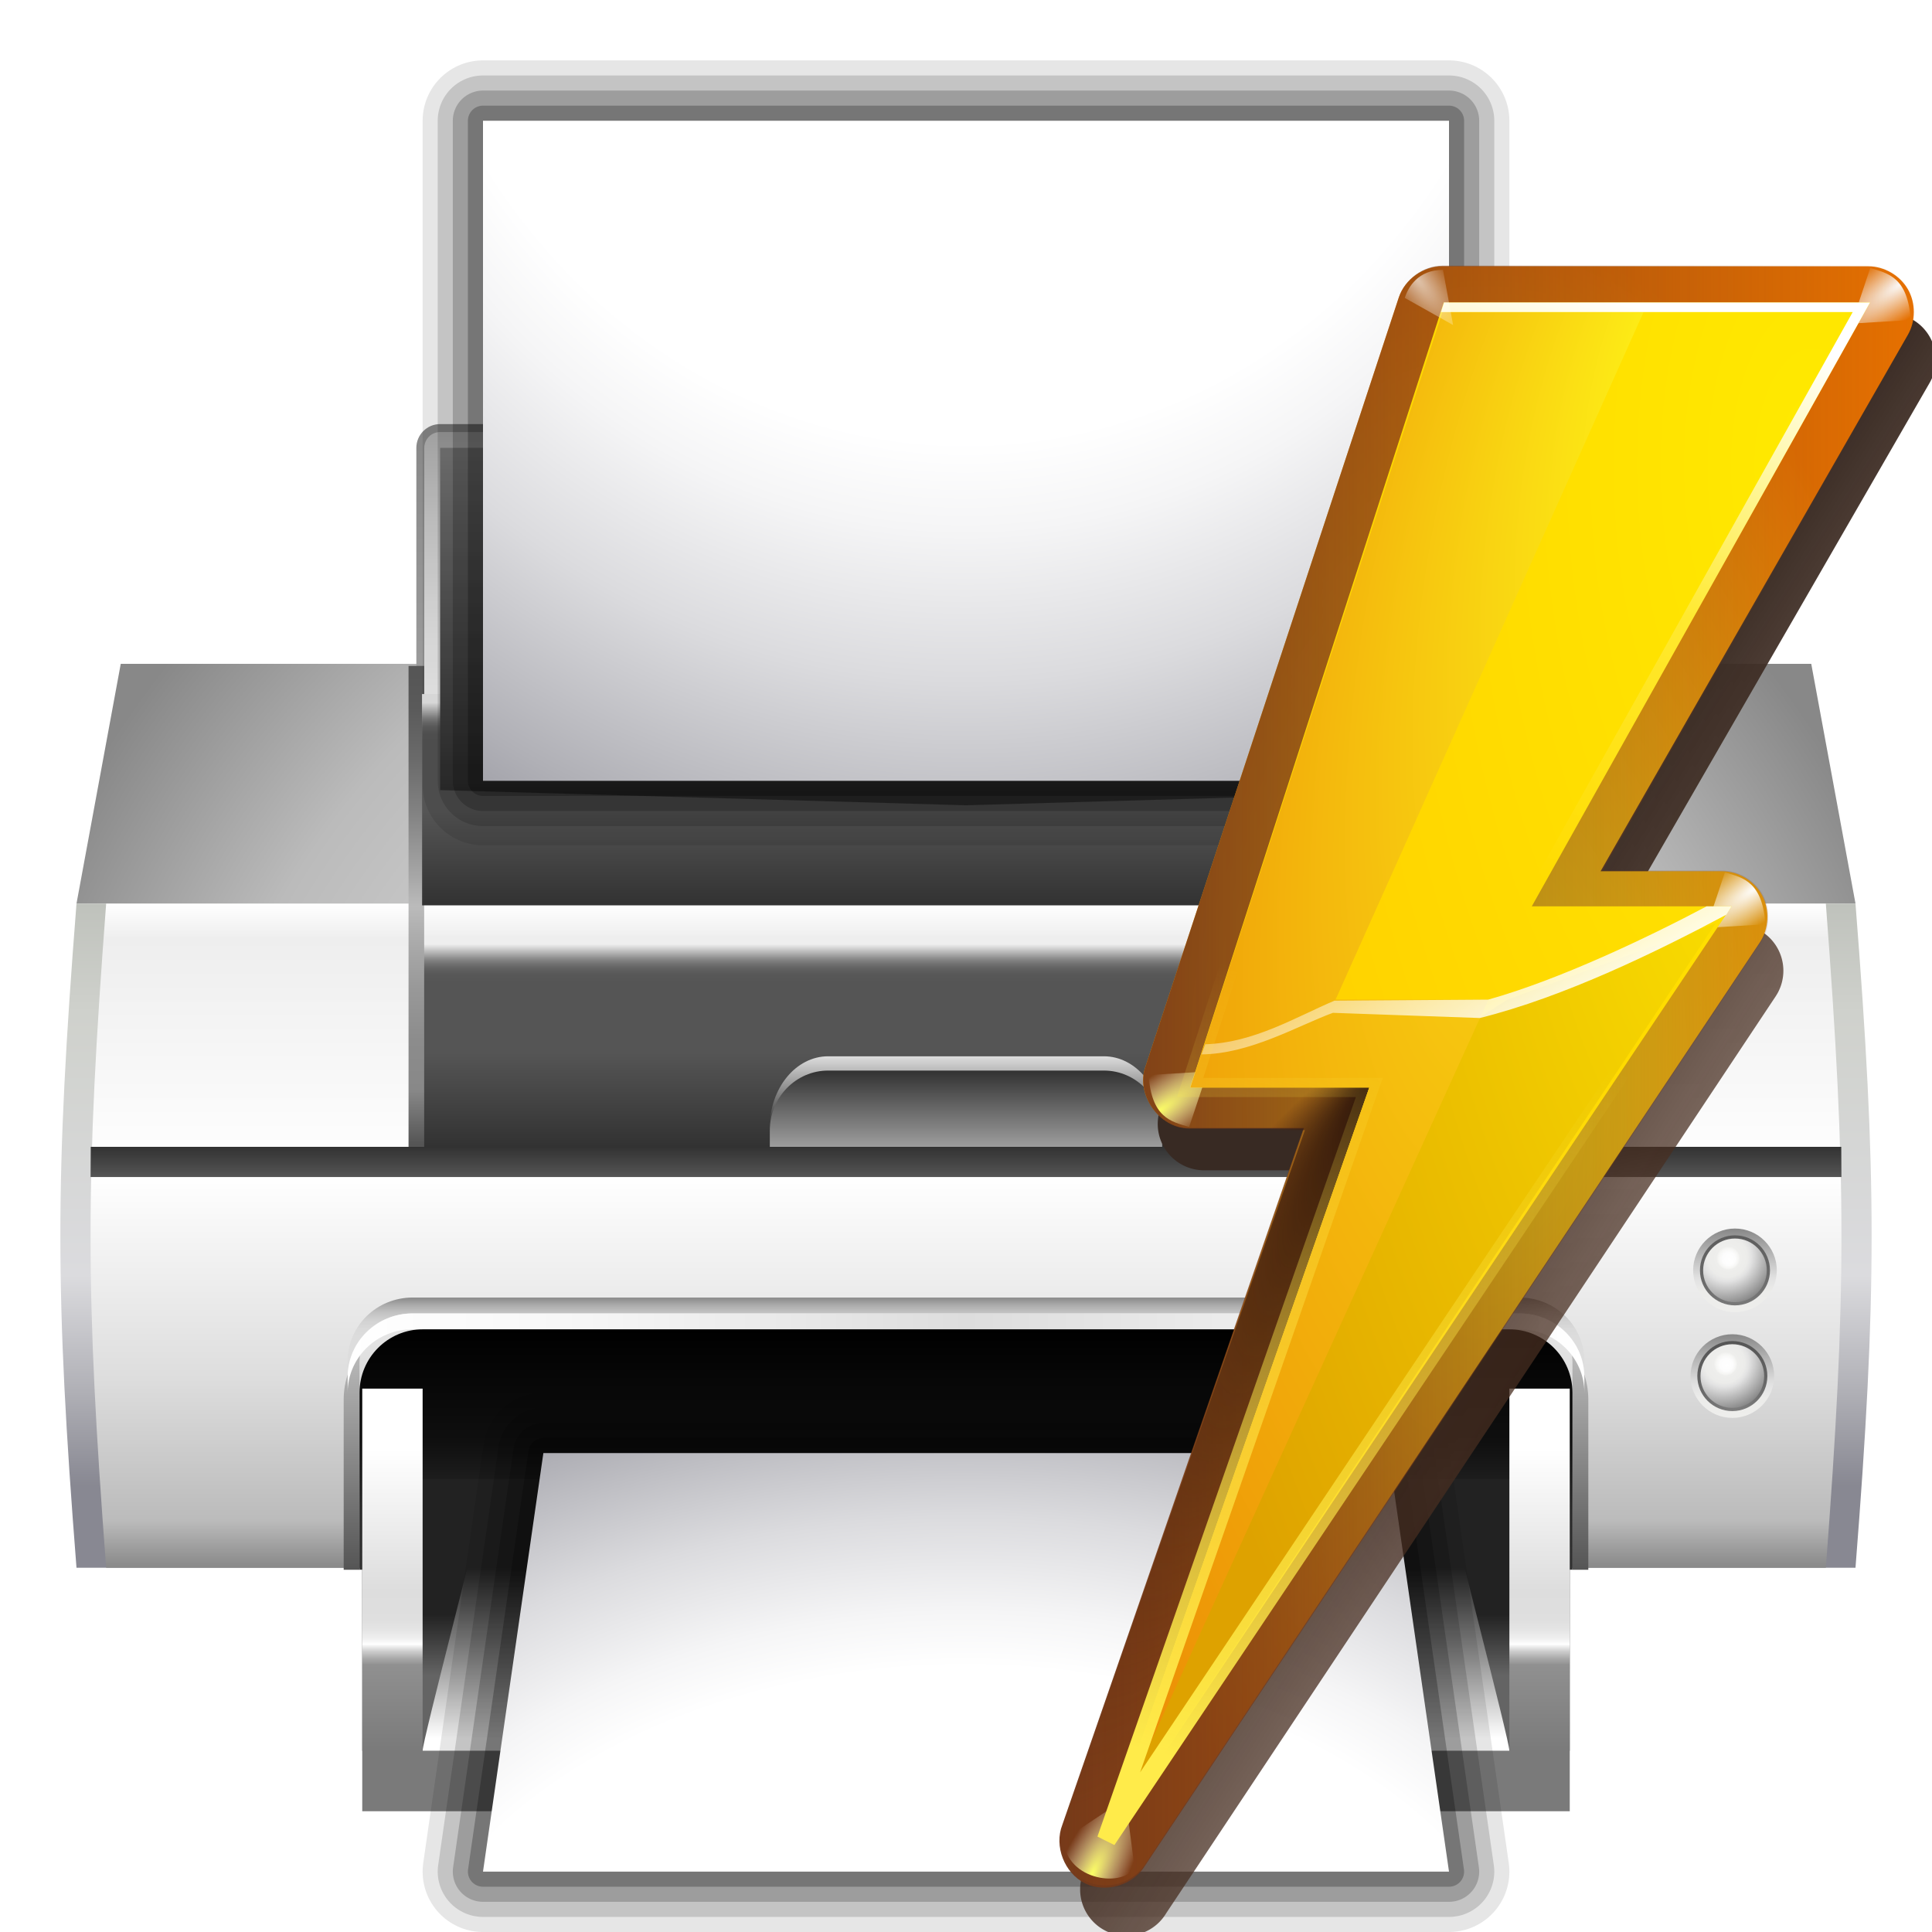 <?xml version="1.0" encoding="UTF-8" standalone="no"?>
<!-- Created with Inkscape (http://www.inkscape.org/) -->

<svg
   xmlns:dc="http://purl.org/dc/elements/1.1/"
   xmlns:cc="http://creativecommons.org/ns#"
   xmlns:rdf="http://www.w3.org/1999/02/22-rdf-syntax-ns#"
   xmlns:svg="http://www.w3.org/2000/svg"
   xmlns="http://www.w3.org/2000/svg"
   xmlns:xlink="http://www.w3.org/1999/xlink"
   xmlns:sodipodi="http://sodipodi.sourceforge.net/DTD/sodipodi-0.dtd"
   xmlns:inkscape="http://www.inkscape.org/namespaces/inkscape"
   width="128"
   height="128"
   id="svg5561"
   sodipodi:version="0.32"
   inkscape:version="0.46+devel"
   version="1.0"
   sodipodi:docname="document-print-direct.svgz"
   inkscape:output_extension="org.inkscape.output.svgz.inkscape"
   inkscape:export-filename="/home/pinheiro/pics/oxygen-icons/scalable/actions/document-print-direct.png"
   inkscape:export-xdpi="90"
   inkscape:export-ydpi="90">
  <defs
     id="defs5563">
    <linearGradient
       y2="72.637"
       x2="59.999"
       y1="24.489"
       x1="59.999"
       gradientUnits="userSpaceOnUse"
       id="linearGradient5066">
      <stop
         offset="0.277"
         style="stop-color:#646464;stop-opacity:1;"
         id="stop5070" />
      <stop
         id="stop5072"
         style="stop-color:#222;stop-opacity:1;"
         offset="0.5" />
    </linearGradient>
    <radialGradient
       id="XMLID_958_"
       cx="110.117"
       cy="78.921"
       r="4.043"
       fx="110.595"
       fy="79.463"
       gradientUnits="userSpaceOnUse">
      <stop
         offset="0"
         style="stop-color:#FFFFFF"
         id="stop3588" />
      <stop
         offset="0.104"
         style="stop-color:#FDFDFD"
         id="stop3590" />
      <stop
         offset="0.163"
         style="stop-color:#F6F6F4"
         id="stop3592" />
      <stop
         offset="0.195"
         style="stop-color:#EEEEEC"
         id="stop3594" />
      <stop
         offset="0.329"
         style="stop-color:#ECECEA"
         id="stop3596" />
      <stop
         offset="0.405"
         style="stop-color:#E3E3E3"
         id="stop3598" />
      <stop
         offset="0.438"
         style="stop-color:#DDDDDD"
         id="stop3600" />
      <stop
         offset="0.864"
         style="stop-color:#888888"
         id="stop3602" />
    </radialGradient>
    <radialGradient
       id="XMLID_957_"
       cx="111.339"
       cy="84.934"
       r="8.468"
       gradientUnits="userSpaceOnUse">
      <stop
         offset="0"
         style="stop-color:#888888"
         id="stop3579" />
      <stop
         offset="0.105"
         style="stop-color:#828282"
         id="stop3581" />
      <stop
         offset="1"
         style="stop-color:#555555"
         id="stop3583" />
    </radialGradient>
    <linearGradient
       id="XMLID_956_"
       gradientUnits="userSpaceOnUse"
       x1="110.946"
       y1="82.936"
       x2="110.946"
       y2="77.394">
      <stop
         offset="0"
         style="stop-color:#EEEEEC"
         id="stop3566" />
      <stop
         offset="0.241"
         style="stop-color:#ECECEA"
         id="stop3568" />
      <stop
         offset="0.379"
         style="stop-color:#E3E3E3"
         id="stop3570" />
      <stop
         offset="0.438"
         style="stop-color:#DDDDDD"
         id="stop3572" />
      <stop
         offset="1"
         style="stop-color:#888888"
         id="stop3574" />
    </linearGradient>
    <radialGradient
       id="XMLID_955_"
       cx="109.942"
       cy="85.926"
       r="4.042"
       fx="110.42"
       fy="86.467"
       gradientUnits="userSpaceOnUse">
      <stop
         offset="0"
         style="stop-color:#FFFFFF"
         id="stop3547" />
      <stop
         offset="0.104"
         style="stop-color:#FDFDFD"
         id="stop3549" />
      <stop
         offset="0.163"
         style="stop-color:#F6F6F4"
         id="stop3551" />
      <stop
         offset="0.195"
         style="stop-color:#EEEEEC"
         id="stop3553" />
      <stop
         offset="0.329"
         style="stop-color:#ECECEA"
         id="stop3555" />
      <stop
         offset="0.405"
         style="stop-color:#E3E3E3"
         id="stop3557" />
      <stop
         offset="0.438"
         style="stop-color:#DDDDDD"
         id="stop3559" />
      <stop
         offset="0.864"
         style="stop-color:#888888"
         id="stop3561" />
    </radialGradient>
    <radialGradient
       id="XMLID_954_"
       cx="111.077"
       cy="90.648"
       r="5.781"
       gradientUnits="userSpaceOnUse">
      <stop
         offset="0"
         style="stop-color:#888888"
         id="stop3538" />
      <stop
         offset="0.105"
         style="stop-color:#828282"
         id="stop3540" />
      <stop
         offset="1"
         style="stop-color:#555555"
         id="stop3542" />
    </radialGradient>
    <linearGradient
       id="XMLID_953_"
       gradientUnits="userSpaceOnUse"
       x1="110.772"
       y1="89.939"
       x2="110.772"
       y2="84.397">
      <stop
         offset="0"
         style="stop-color:#EEEEEC"
         id="stop3525" />
      <stop
         offset="0.241"
         style="stop-color:#ECECEA"
         id="stop3527" />
      <stop
         offset="0.379"
         style="stop-color:#E3E3E3"
         id="stop3529" />
      <stop
         offset="0.438"
         style="stop-color:#DDDDDD"
         id="stop3531" />
      <stop
         offset="1"
         style="stop-color:#888888"
         id="stop3533" />
    </linearGradient>
    <radialGradient
       id="XMLID_501_"
       cx="59.999"
       cy="-14.943"
       r="89.637"
       gradientTransform="matrix(0.937,0,0,1.03,3.76,-1.433)"
       gradientUnits="userSpaceOnUse">
      <stop
         offset="0"
         style="stop-color:#FFFFFF"
         id="stop351" />
      <stop
         offset="0.456"
         style="stop-color:#FFFFFF"
         id="stop353" />
      <stop
         offset="0.519"
         style="stop-color:#F5F5F6"
         id="stop355" />
      <stop
         offset="0.627"
         style="stop-color:#DBDBDE"
         id="stop357" />
      <stop
         offset="0.764"
         style="stop-color:#B0B0B6"
         id="stop359" />
      <stop
         offset="0.876"
         style="stop-color:#888892"
         id="stop361" />
    </radialGradient>
    <linearGradient
       id="XMLID_500_"
       gradientUnits="userSpaceOnUse"
       x1="59.999"
       y1="24.489"
       x2="59.999"
       y2="72.637">
      <stop
         offset="0.035"
         style="stop-color:#888888"
         id="stop334" />
      <stop
         offset="0.5"
         style="stop-color:#323232"
         id="stop336" />
    </linearGradient>
    <linearGradient
       id="XMLID_499_"
       gradientUnits="userSpaceOnUse"
       x1="60.001"
       y1="47.732"
       x2="60.001"
       y2="5.014">
      <stop
         offset="0"
         style="stop-color:#FFFFFF"
         id="stop315" />
      <stop
         offset="0.109"
         style="stop-color:#F9F9F9"
         id="stop317" />
      <stop
         offset="0.252"
         style="stop-color:#E9E9E9"
         id="stop319" />
      <stop
         offset="0.412"
         style="stop-color:#CECECE"
         id="stop321" />
      <stop
         offset="0.587"
         style="stop-color:#A8A8A8"
         id="stop323" />
      <stop
         offset="0.772"
         style="stop-color:#787878"
         id="stop325" />
      <stop
         offset="0.963"
         style="stop-color:#3E3E3E"
         id="stop327" />
      <stop
         offset="1"
         style="stop-color:#323232"
         id="stop329" />
    </linearGradient>
    <linearGradient
       id="XMLID_497_"
       gradientUnits="userSpaceOnUse"
       x1="60.001"
       y1="116.537"
       x2="60.001"
       y2="91.588">
      <stop
         offset="0"
         style="stop-color:#7A7A7A"
         id="stop267" />
      <stop
         offset="0.287"
         style="stop-color:#909090"
         id="stop269" />
      <stop
         offset="0.31"
         style="stop-color:#ACACAC"
         id="stop271" />
      <stop
         offset="0.331"
         style="stop-color:#CCCCCC"
         id="stop273" />
      <stop
         offset="0.349"
         style="stop-color:#F0F0F0"
         id="stop275" />
      <stop
         offset="0.355"
         style="stop-color:#FFFFFF"
         id="stop277" />
      <stop
         offset="0.372"
         style="stop-color:#F1F1F1"
         id="stop279" />
      <stop
         offset="0.398"
         style="stop-color:#E6E6E6"
         id="stop281" />
      <stop
         offset="0.433"
         style="stop-color:#DFDFDF"
         id="stop283" />
      <stop
         offset="0.532"
         style="stop-color:#DDDDDD"
         id="stop285" />
      <stop
         offset="1"
         style="stop-color:#FFFFFF"
         id="stop287" />
    </linearGradient>
    <linearGradient
       id="XMLID_496_"
       gradientUnits="userSpaceOnUse"
       x1="19.033"
       y1="83.185"
       x2="100.968"
       y2="83.185">
      <stop
         offset="0"
         style="stop-color:#FFFFFF"
         id="stop246" />
      <stop
         offset="0.192"
         style="stop-color:#F6F6F6"
         id="stop248" />
      <stop
         offset="0.5"
         style="stop-color:#DDDDDD"
         id="stop250" />
      <stop
         offset="1"
         style="stop-color:#FFFFFF"
         id="stop252" />
    </linearGradient>
    <linearGradient
       id="XMLID_495_"
       gradientUnits="userSpaceOnUse"
       x1="60.001"
       y1="97.541"
       x2="60.001"
       y2="81.609">
      <stop
         offset="0"
         style="stop-color:#323232"
         id="stop235" />
      <stop
         offset="0.245"
         style="stop-color:#292929"
         id="stop237" />
      <stop
         offset="0.532"
         style="stop-color:#0F0F0F"
         id="stop239" />
      <stop
         offset="1"
         style="stop-color:#000000"
         id="stop241" />
    </linearGradient>
    <linearGradient
       id="XMLID_494_"
       gradientUnits="userSpaceOnUse"
       x1="100.67"
       y1="97.541"
       x2="100.67"
       y2="83.012">
      <stop
         offset="0"
         style="stop-color:#555555"
         id="stop228" />
      <stop
         offset="1"
         style="stop-color:#BBBBBB"
         id="stop230" />
    </linearGradient>
    <linearGradient
       id="XMLID_493_"
       gradientUnits="userSpaceOnUse"
       x1="19.331"
       y1="97.541"
       x2="19.331"
       y2="83.012">
      <stop
         offset="0"
         style="stop-color:#555555"
         id="stop221" />
      <stop
         offset="1"
         style="stop-color:#BBBBBB"
         id="stop223" />
    </linearGradient>
    <linearGradient
       id="XMLID_492_"
       gradientUnits="userSpaceOnUse"
       x1="60"
       y1="79.508"
       x2="60"
       y2="84.76">
      <stop
         offset="0"
         style="stop-color:#888888"
         id="stop202" />
      <stop
         offset="0.022"
         style="stop-color:#919191"
         id="stop204" />
      <stop
         offset="0.102"
         style="stop-color:#ADADAD"
         id="stop206" />
      <stop
         offset="0.189"
         style="stop-color:#C2C2C2"
         id="stop208" />
      <stop
         offset="0.285"
         style="stop-color:#D1D1D1"
         id="stop210" />
      <stop
         offset="0.397"
         style="stop-color:#DADADA"
         id="stop212" />
      <stop
         offset="0.562"
         style="stop-color:#DDDDDD"
         id="stop214" />
    </linearGradient>
    <linearGradient
       id="XMLID_491_"
       gradientUnits="userSpaceOnUse"
       x1="59.999"
       y1="71.982"
       x2="59.999"
       y2="73.982">
      <stop
         offset="0"
         style="stop-color:#323232"
         id="stop193" />
      <stop
         offset="1"
         style="stop-color:#555555"
         id="stop195" />
    </linearGradient>
    <linearGradient
       id="XMLID_490_"
       gradientUnits="userSpaceOnUse"
       x1="60.001"
       y1="73.387"
       x2="60.001"
       y2="66.939">
      <stop
         offset="0"
         style="stop-color:#BBBBBB"
         id="stop186" />
      <stop
         offset="1"
         style="stop-color:#323232"
         id="stop188" />
    </linearGradient>
    <linearGradient
       id="XMLID_489_"
       gradientUnits="userSpaceOnUse"
       x1="59.999"
       y1="65.982"
       x2="59.999"
       y2="71.982">
      <stop
         offset="0"
         style="stop-color:#DDDDDD"
         id="stop179" />
      <stop
         offset="1"
         style="stop-color:#000000"
         id="stop181" />
    </linearGradient>
    <linearGradient
       id="XMLID_488_"
       gradientUnits="userSpaceOnUse"
       x1="96.416"
       y1="71.982"
       x2="96.416"
       y2="40.12">
      <stop
         offset="0.006"
         style="stop-color:#555555"
         id="stop154" />
      <stop
         offset="0.118"
         style="stop-color:#888888"
         id="stop156" />
      <stop
         offset="0.222"
         style="stop-color:#8C8C8C"
         id="stop158" />
      <stop
         offset="0.334"
         style="stop-color:#999999"
         id="stop160" />
      <stop
         offset="0.449"
         style="stop-color:#AFAFAF"
         id="stop162" />
      <stop
         offset="0.5"
         style="stop-color:#BBBBBB"
         id="stop164" />
      <stop
         offset="0.561"
         style="stop-color:#A7A7A7"
         id="stop166" />
      <stop
         offset="0.688"
         style="stop-color:#848484"
         id="stop168" />
      <stop
         offset="0.807"
         style="stop-color:#6A6A6A"
         id="stop170" />
      <stop
         offset="0.915"
         style="stop-color:#5A5A5A"
         id="stop172" />
      <stop
         offset="1"
         style="stop-color:#555555"
         id="stop174" />
    </linearGradient>
    <linearGradient
       id="XMLID_487_"
       gradientUnits="userSpaceOnUse"
       x1="23.584"
       y1="71.982"
       x2="23.584"
       y2="40.12">
      <stop
         offset="0.006"
         style="stop-color:#555555"
         id="stop127" />
      <stop
         offset="0.118"
         style="stop-color:#888888"
         id="stop129" />
      <stop
         offset="0.222"
         style="stop-color:#8C8C8C"
         id="stop131" />
      <stop
         offset="0.334"
         style="stop-color:#999999"
         id="stop133" />
      <stop
         offset="0.449"
         style="stop-color:#AFAFAF"
         id="stop135" />
      <stop
         offset="0.5"
         style="stop-color:#BBBBBB"
         id="stop137" />
      <stop
         offset="0.561"
         style="stop-color:#A7A7A7"
         id="stop139" />
      <stop
         offset="0.688"
         style="stop-color:#848484"
         id="stop141" />
      <stop
         offset="0.807"
         style="stop-color:#6A6A6A"
         id="stop143" />
      <stop
         offset="0.915"
         style="stop-color:#5A5A5A"
         id="stop145" />
      <stop
         offset="1"
         style="stop-color:#555555"
         id="stop147" />
    </linearGradient>
    <linearGradient
       id="XMLID_486_"
       gradientUnits="userSpaceOnUse"
       x1="59.966"
       y1="78.837"
       x2="59.966"
       y2="59.265"
       gradientTransform="matrix(-1,0,0,-1,119.933,113.072)">
      <stop
         offset="0"
         style="stop-color:#323232"
         id="stop102" />
      <stop
         offset="0.444"
         style="stop-color:#555555"
         id="stop104" />
      <stop
         offset="0.592"
         style="stop-color:#555555"
         id="stop106" />
      <stop
         offset="0.781"
         style="stop-color:#555555"
         id="stop108" />
      <stop
         offset="0.817"
         style="stop-color:#585858"
         id="stop110" />
      <stop
         offset="0.843"
         style="stop-color:#616161"
         id="stop112" />
      <stop
         offset="0.866"
         style="stop-color:#717171"
         id="stop114" />
      <stop
         offset="0.887"
         style="stop-color:#878787"
         id="stop116" />
      <stop
         offset="0.888"
         style="stop-color:#888888"
         id="stop118" />
      <stop
         offset="1"
         style="stop-color:#BBBBBB"
         id="stop120" />
    </linearGradient>
    <linearGradient
       id="XMLID_485_"
       gradientUnits="userSpaceOnUse"
       x1="59.967"
       y1="71.982"
       x2="59.967"
       y2="57.983">
      <stop
         offset="0"
         style="stop-color:#323232"
         id="stop79" />
      <stop
         offset="0.444"
         style="stop-color:#555555"
         id="stop81" />
      <stop
         offset="0.592"
         style="stop-color:#555555"
         id="stop83" />
      <stop
         offset="0.781"
         style="stop-color:#555555"
         id="stop85" />
      <stop
         offset="0.817"
         style="stop-color:#585858"
         id="stop87" />
      <stop
         offset="0.843"
         style="stop-color:#616161"
         id="stop89" />
      <stop
         offset="0.866"
         style="stop-color:#717171"
         id="stop91" />
      <stop
         offset="0.887"
         style="stop-color:#878787"
         id="stop93" />
      <stop
         offset="0.888"
         style="stop-color:#888888"
         id="stop95" />
      <stop
         offset="0.959"
         style="stop-color:#EEEEEE"
         id="stop97" />
    </linearGradient>
    <radialGradient
       id="XMLID_484_"
       cx="60"
       cy="81.736"
       r="69.569"
       gradientUnits="userSpaceOnUse">
      <stop
         offset="0"
         style="stop-color:#EEEEEE"
         id="stop66" />
      <stop
         offset="0.213"
         style="stop-color:#E5E5E5"
         id="stop68" />
      <stop
         offset="0.567"
         style="stop-color:#CBCBCB"
         id="stop70" />
      <stop
         offset="0.751"
         style="stop-color:#BBBBBB"
         id="stop72" />
      <stop
         offset="0.97"
         style="stop-color:#888888"
         id="stop74" />
    </radialGradient>
    <linearGradient
       id="XMLID_483_"
       gradientUnits="userSpaceOnUse"
       x1="60.001"
       y1="99.867"
       x2="60.001"
       y2="55.868">
      <stop
         offset="0"
         style="stop-color:#888888"
         id="stop51" />
      <stop
         offset="0.071"
         style="stop-color:#BBBBBB"
         id="stop53" />
      <stop
         offset="0.284"
         style="stop-color:#DDDDDD"
         id="stop55" />
      <stop
         offset="0.592"
         style="stop-color:#FFFFFF"
         id="stop57" />
      <stop
         offset="0.947"
         style="stop-color:#EEEEEE"
         id="stop59" />
      <stop
         offset="1"
         style="stop-color:#FFFFFF"
         id="stop61" />
    </linearGradient>
    <linearGradient
       id="XMLID_482_"
       gradientUnits="userSpaceOnUse"
       x1="59.999"
       y1="55.867"
       x2="59.999"
       y2="99.868">
      <stop
         offset="0"
         style="stop-color:#BFC2BC"
         id="stop30" />
      <stop
         offset="0.164"
         style="stop-color:#CFD1CC"
         id="stop32" />
      <stop
         offset="0.56"
         style="stop-color:#DBDBDE"
         id="stop40" />
      <stop
         offset="0.734"
         style="stop-color:#B0B0B6"
         id="stop42" />
      <stop
         offset="0.876"
         style="stop-color:#888892"
         id="stop44" />
    </linearGradient>
    <linearGradient
       id="XMLID_481_"
       gradientUnits="userSpaceOnUse"
       x1="60.001"
       y1="79.27"
       x2="60.001"
       y2="73.303">
      <stop
         offset="0.367"
         style="stop-color:#000000"
         id="stop19" />
      <stop
         offset="1"
         style="stop-color:#FFFFFF"
         id="stop21" />
    </linearGradient>
    <linearGradient
       id="XMLID_480_"
       gradientUnits="userSpaceOnUse"
       x1="60"
       y1="24.623"
       x2="60"
       y2="67.341">
      <stop
         offset="0"
         style="stop-color:#888888"
         id="stop12" />
      <stop
         offset="1"
         style="stop-color:#BBBBBB"
         id="stop14" />
    </linearGradient>
    <linearGradient
       id="linearGradient7437"
       gradientUnits="userSpaceOnUse"
       x1="59.999"
       y1="24.489"
       x2="59.999"
       y2="72.637">
      <stop
         offset="0.035"
         style="stop-color:white;stop-opacity:1;"
         id="stop7439" />
      <stop
         id="stop12266"
         style="stop-color:#898989;stop-opacity:1;"
         offset="0.277" />
      <stop
         offset="0.5"
         style="stop-color:#222;stop-opacity:1;"
         id="stop7441" />
    </linearGradient>
    <linearGradient
       inkscape:collect="always"
       xlink:href="#XMLID_483_"
       id="linearGradient11230"
       gradientUnits="userSpaceOnUse"
       x1="60.001"
       y1="99.867"
       x2="60.001"
       y2="55.868" />
    <radialGradient
       inkscape:collect="always"
       xlink:href="#XMLID_484_"
       id="radialGradient11232"
       gradientUnits="userSpaceOnUse"
       cx="60"
       cy="81.736"
       r="69.569" />
    <linearGradient
       inkscape:collect="always"
       xlink:href="#XMLID_486_"
       id="linearGradient11236"
       gradientUnits="userSpaceOnUse"
       gradientTransform="matrix(-1,0,0,-1,119.933,113.072)"
       x1="59.966"
       y1="78.837"
       x2="59.966"
       y2="59.265" />
    <linearGradient
       inkscape:collect="always"
       xlink:href="#XMLID_487_"
       id="linearGradient11238"
       gradientUnits="userSpaceOnUse"
       x1="23.584"
       y1="71.982"
       x2="23.584"
       y2="40.12" />
    <linearGradient
       inkscape:collect="always"
       xlink:href="#XMLID_488_"
       id="linearGradient11240"
       gradientUnits="userSpaceOnUse"
       x1="96.416"
       y1="71.982"
       x2="96.416"
       y2="40.12" />
    <linearGradient
       inkscape:collect="always"
       xlink:href="#XMLID_492_"
       id="linearGradient11248"
       gradientUnits="userSpaceOnUse"
       gradientTransform="translate(4,0)"
       x1="60"
       y1="79.508"
       x2="60"
       y2="84.76" />
    <linearGradient
       inkscape:collect="always"
       xlink:href="#XMLID_493_"
       id="linearGradient11250"
       gradientUnits="userSpaceOnUse"
       gradientTransform="translate(4,0)"
       x1="19.331"
       y1="97.541"
       x2="19.331"
       y2="83.012" />
    <linearGradient
       inkscape:collect="always"
       xlink:href="#XMLID_494_"
       id="linearGradient11252"
       gradientUnits="userSpaceOnUse"
       gradientTransform="translate(4,0)"
       x1="100.67"
       y1="97.541"
       x2="100.67"
       y2="83.012" />
    <linearGradient
       inkscape:collect="always"
       xlink:href="#XMLID_495_"
       id="linearGradient11254"
       gradientUnits="userSpaceOnUse"
       gradientTransform="translate(4,0)"
       x1="60.001"
       y1="97.541"
       x2="60.001"
       y2="81.609" />
    <linearGradient
       inkscape:collect="always"
       xlink:href="#XMLID_496_"
       id="linearGradient11256"
       gradientUnits="userSpaceOnUse"
       gradientTransform="translate(4,0)"
       x1="19.033"
       y1="83.185"
       x2="100.968"
       y2="83.185" />
    <linearGradient
       inkscape:collect="always"
       xlink:href="#XMLID_500_"
       id="linearGradient11266"
       gradientUnits="userSpaceOnUse"
       x1="59.999"
       y1="24.489"
       x2="59.999"
       y2="72.637" />
    <radialGradient
       inkscape:collect="always"
       xlink:href="#XMLID_954_"
       id="radialGradient11272"
       gradientUnits="userSpaceOnUse"
       cx="111.077"
       cy="90.648"
       r="5.781" />
    <radialGradient
       inkscape:collect="always"
       xlink:href="#XMLID_955_"
       id="radialGradient11274"
       gradientUnits="userSpaceOnUse"
       cx="109.942"
       cy="85.926"
       fx="110.42"
       fy="86.467"
       r="4.042" />
    <radialGradient
       inkscape:collect="always"
       xlink:href="#XMLID_957_"
       id="radialGradient11278"
       gradientUnits="userSpaceOnUse"
       cx="111.339"
       cy="84.934"
       r="8.468" />
    <radialGradient
       inkscape:collect="always"
       xlink:href="#XMLID_958_"
       id="radialGradient11283"
       gradientUnits="userSpaceOnUse"
       gradientTransform="translate(4,4)"
       cx="110.117"
       cy="78.921"
       fx="110.595"
       fy="79.463"
       r="4.043" />
    <linearGradient
       inkscape:collect="always"
       xlink:href="#XMLID_956_"
       id="linearGradient11287"
       gradientUnits="userSpaceOnUse"
       gradientTransform="translate(4,4)"
       x1="110.946"
       y1="82.936"
       x2="110.946"
       y2="77.394" />
    <linearGradient
       inkscape:collect="always"
       xlink:href="#XMLID_953_"
       id="linearGradient11292"
       gradientUnits="userSpaceOnUse"
       gradientTransform="translate(4,4)"
       x1="110.772"
       y1="89.939"
       x2="110.772"
       y2="84.397" />
    <radialGradient
       inkscape:collect="always"
       xlink:href="#XMLID_501_"
       id="radialGradient11295"
       gradientUnits="userSpaceOnUse"
       gradientTransform="matrix(0.937,0,0,1.03,7.76,2.567)"
       cx="59.999"
       cy="-14.943"
       r="89.637" />
    <linearGradient
       inkscape:collect="always"
       xlink:href="#XMLID_499_"
       id="linearGradient11304"
       gradientUnits="userSpaceOnUse"
       gradientTransform="translate(4,4)"
       x1="60.001"
       y1="47.732"
       x2="60.001"
       y2="5.014" />
    <linearGradient
       inkscape:collect="always"
       xlink:href="#XMLID_491_"
       id="linearGradient11322"
       gradientUnits="userSpaceOnUse"
       gradientTransform="matrix(0.967,0,0,1,5.956,4)"
       x1="59.999"
       y1="71.982"
       x2="59.999"
       y2="73.982" />
    <linearGradient
       inkscape:collect="always"
       xlink:href="#XMLID_490_"
       id="linearGradient11325"
       gradientUnits="userSpaceOnUse"
       gradientTransform="translate(4,4)"
       x1="60.001"
       y1="73.387"
       x2="60.001"
       y2="66.939" />
    <linearGradient
       inkscape:collect="always"
       xlink:href="#XMLID_489_"
       id="linearGradient11328"
       gradientUnits="userSpaceOnUse"
       gradientTransform="translate(4,4)"
       x1="59.999"
       y1="65.982"
       x2="59.999"
       y2="71.982" />
    <linearGradient
       inkscape:collect="always"
       xlink:href="#XMLID_485_"
       id="linearGradient11360"
       gradientUnits="userSpaceOnUse"
       gradientTransform="translate(4,4)"
       x1="59.967"
       y1="71.982"
       x2="59.967"
       y2="57.983" />
    <linearGradient
       inkscape:collect="always"
       xlink:href="#XMLID_482_"
       id="linearGradient11373"
       gradientUnits="userSpaceOnUse"
       gradientTransform="translate(4,4)"
       x1="59.999"
       y1="55.867"
       x2="59.999"
       y2="99.868" />
    <linearGradient
       inkscape:collect="always"
       xlink:href="#XMLID_481_"
       id="linearGradient11376"
       gradientUnits="userSpaceOnUse"
       gradientTransform="translate(4,4)"
       x1="60.001"
       y1="79.27"
       x2="60.001"
       y2="73.303" />
    <linearGradient
       inkscape:collect="always"
       xlink:href="#XMLID_480_"
       id="linearGradient11379"
       gradientUnits="userSpaceOnUse"
       gradientTransform="translate(4,4)"
       x1="60"
       y1="24.623"
       x2="60"
       y2="67.341" />
    <linearGradient
       inkscape:collect="always"
       xlink:href="#XMLID_485_"
       id="linearGradient4176"
       gradientUnits="userSpaceOnUse"
       gradientTransform="translate(4,-12)"
       x1="59.967"
       y1="71.982"
       x2="59.967"
       y2="57.983" />
    <linearGradient
       inkscape:collect="always"
       xlink:href="#linearGradient5066"
       id="linearGradient9397"
       gradientUnits="userSpaceOnUse"
       gradientTransform="matrix(0.992,0,0,1.247,-11.507,-17.872)"
       x1="68.416"
       y1="110.541"
       x2="68.416"
       y2="96.106" />
    <linearGradient
       inkscape:collect="always"
       xlink:href="#linearGradient7437"
       id="linearGradient9399"
       gradientUnits="userSpaceOnUse"
       gradientTransform="matrix(0.893,0,0,1.143,-5.156,-6.328)"
       x1="68.416"
       y1="110.541"
       x2="68.416"
       y2="89.29" />
    <linearGradient
       inkscape:collect="always"
       xlink:href="#XMLID_497_"
       id="linearGradient9401"
       gradientUnits="userSpaceOnUse"
       gradientTransform="matrix(1,0,0,0.802,-8,26.58)"
       x1="60.001"
       y1="116.537"
       x2="60.001"
       y2="91.588" />
    <radialGradient
       inkscape:collect="always"
       xlink:href="#XMLID_501_"
       id="radialGradient4191"
       gradientUnits="userSpaceOnUse"
       gradientTransform="matrix(0.937,0,0,-0.649,7.76,127.256)"
       cx="59.999"
       cy="-14.943"
       r="89.637" />
    <radialGradient
       gradientUnits="userSpaceOnUse"
       gradientTransform="matrix(1.584,0.237,-0.284,1.787,377.002,204.324)"
       r="56.164"
       fy="-56.807"
       fx="-673.012"
       cy="-56.807"
       cx="-673.012"
       id="radialGradient6562"
       xlink:href="#linearGradient6556"
       inkscape:collect="always" />
    <radialGradient
       r="115.805"
       fy="-78.957"
       fx="-35.088"
       cy="-67.683"
       cx="-9.626"
       gradientTransform="matrix(0.425,0,0,0.355,68.985,113.247)"
       gradientUnits="userSpaceOnUse"
       id="radialGradient6529"
       xlink:href="#linearGradient3138"
       inkscape:collect="always" />
    <radialGradient
       r="56.781"
       fy="85.201"
       fx="52.793"
       cy="85.201"
       cx="52.793"
       gradientTransform="matrix(1,0,0,3.217,0,-190.67)"
       gradientUnits="userSpaceOnUse"
       id="radialGradient6515"
       xlink:href="#linearGradient6501"
       inkscape:collect="always" />
    <radialGradient
       r="65.186"
       fy="-122.291"
       fx="-327.881"
       cy="-75.846"
       cx="-313.779"
       gradientTransform="matrix(1,0,0,1.144,0,10.927)"
       gradientUnits="userSpaceOnUse"
       id="radialGradient6498"
       xlink:href="#linearGradient2974"
       inkscape:collect="always" />
    <radialGradient
       r="65.186"
       fy="-75.846"
       fx="-313.779"
       cy="-75.846"
       cx="-313.779"
       gradientTransform="matrix(1,0,0,1.144,0,10.927)"
       gradientUnits="userSpaceOnUse"
       id="radialGradient6496"
       xlink:href="#linearGradient2962"
       inkscape:collect="always" />
    <radialGradient
       r="65.186"
       fy="-124.012"
       fx="-343.31"
       cy="-75.846"
       cx="-313.779"
       gradientTransform="matrix(1,0,0,1.144,0,10.927)"
       gradientUnits="userSpaceOnUse"
       id="radialGradient6494"
       xlink:href="#linearGradient6282"
       inkscape:collect="always" />
    <linearGradient
       y2="78.232"
       x2="-329.332"
       y1="-226.544"
       x1="-267.98"
       gradientUnits="userSpaceOnUse"
       id="linearGradient6492"
       xlink:href="#linearGradient2944"
       inkscape:collect="always" />
    <radialGradient
       r="55.902"
       fy="-51.797"
       fx="-675.368"
       cy="-51.797"
       cx="-675.368"
       gradientTransform="matrix(1,0,0,1.024,0,1.229)"
       gradientUnits="userSpaceOnUse"
       id="radialGradient6490"
       xlink:href="#linearGradient6306"
       inkscape:collect="always" />
    <radialGradient
       r="65.186"
       fy="-88.288"
       fx="-318.596"
       cy="-88.288"
       cx="-318.596"
       gradientTransform="matrix(0.999,0.041,-0.116,2.839,-10.471,173.538)"
       gradientUnits="userSpaceOnUse"
       id="radialGradient6488"
       xlink:href="#linearGradient5368"
       inkscape:collect="always" />
    <filter
       id="filter6459"
       inkscape:collect="always">
      <feGaussianBlur
         id="feGaussianBlur6461"
         stdDeviation="0.831"
         inkscape:collect="always" />
    </filter>
    <filter
       id="filter6445"
       inkscape:collect="always">
      <feGaussianBlur
         id="feGaussianBlur6447"
         stdDeviation="0.567"
         inkscape:collect="always" />
    </filter>
    <filter
       id="filter6401"
       inkscape:collect="always">
      <feGaussianBlur
         id="feGaussianBlur6403"
         stdDeviation="0.896"
         inkscape:collect="always" />
    </filter>
    <linearGradient
       id="linearGradient3138">
      <stop
         style="stop-color:#ffffff;stop-opacity:1;"
         offset="0"
         id="stop3140-7" />
      <stop
         id="stop6390"
         offset="0.5"
         style="stop-color:#ededed;stop-opacity:1;" />
      <stop
         style="stop-color:#e3e3e3;stop-opacity:1;"
         offset="0.75"
         id="stop6392" />
      <stop
         style="stop-color:#8c8c8c;stop-opacity:1;"
         offset="1"
         id="stop3142-6" />
    </linearGradient>
    <linearGradient
       id="linearGradient2974">
      <stop
         id="stop2976"
         offset="0"
         style="stop-color:#ffffff;stop-opacity:0.873;" />
      <stop
         id="stop2978"
         offset="1"
         style="stop-color:#ffffff;stop-opacity:0;" />
    </linearGradient>
    <linearGradient
       inkscape:collect="always"
       id="linearGradient2962">
      <stop
         style="stop-color:#000000;stop-opacity:1;"
         offset="0"
         id="stop2964" />
      <stop
         style="stop-color:#000000;stop-opacity:0;"
         offset="1"
         id="stop2966" />
    </linearGradient>
    <linearGradient
       inkscape:collect="always"
       id="linearGradient2944">
      <stop
         style="stop-color:#ffffff;stop-opacity:1;"
         offset="0"
         id="stop2946-5" />
      <stop
         style="stop-color:#ffffff;stop-opacity:0;"
         offset="1"
         id="stop2948" />
    </linearGradient>
    <linearGradient
       id="linearGradient5368">
      <stop
         style="stop-color:#004ac8;stop-opacity:1;"
         offset="0"
         id="stop5370" />
      <stop
         style="stop-color:#c6ddff;stop-opacity:1;"
         offset="1"
         id="stop5372" />
    </linearGradient>
    <filter
       inkscape:collect="always"
       id="filter3068">
      <feGaussianBlur
         inkscape:collect="always"
         stdDeviation="2.038"
         id="feGaussianBlur3070" />
    </filter>
    <filter
       inkscape:collect="always"
       id="filter3098">
      <feGaussianBlur
         inkscape:collect="always"
         stdDeviation="1.83"
         id="feGaussianBlur3100" />
    </filter>
    <filter
       inkscape:collect="always"
       id="filter3223"
       x="-0.071"
       width="1.142"
       y="-0.11"
       height="1.22">
      <feGaussianBlur
         inkscape:collect="always"
         stdDeviation="3.497"
         id="feGaussianBlur3225" />
    </filter>
    <filter
       inkscape:collect="always"
       id="filter3272">
      <feGaussianBlur
         inkscape:collect="always"
         stdDeviation="0.863"
         id="feGaussianBlur3274" />
    </filter>
    <filter
       inkscape:collect="always"
       id="filter3323">
      <feGaussianBlur
         inkscape:collect="always"
         stdDeviation="0.761"
         id="feGaussianBlur3325" />
    </filter>
    <filter
       inkscape:collect="always"
       id="filter3357">
      <feGaussianBlur
         inkscape:collect="always"
         stdDeviation="2.402"
         id="feGaussianBlur3359" />
    </filter>
    <filter
       inkscape:collect="always"
       id="filter3395">
      <feGaussianBlur
         inkscape:collect="always"
         stdDeviation="2.311"
         id="feGaussianBlur3397" />
    </filter>
    <linearGradient
       id="linearGradient6282">
      <stop
         id="stop6284"
         offset="0"
         style="stop-color:#ffffff;stop-opacity:0;" />
      <stop
         style="stop-color:#000000;stop-opacity:0;"
         offset="0.384"
         id="stop6286" />
      <stop
         style="stop-color:#000000;stop-opacity:0.08;"
         offset="0.819"
         id="stop6288" />
      <stop
         id="stop6290"
         offset="1"
         style="stop-color:#000000;stop-opacity:1;" />
    </linearGradient>
    <linearGradient
       id="linearGradient6306"
       inkscape:collect="always">
      <stop
         id="stop6308"
         offset="0"
         style="stop-color:#00f5f1;stop-opacity:1;" />
      <stop
         id="stop6310"
         offset="1"
         style="stop-color:#00f5f1;stop-opacity:0;" />
    </linearGradient>
    <linearGradient
       id="linearGradient6501">
      <stop
         id="stop6503"
         offset="0"
         style="stop-color:#484848;stop-opacity:1;" />
      <stop
         id="stop6505"
         offset="1"
         style="stop-color:#969696;stop-opacity:1;" />
    </linearGradient>
    <linearGradient
       id="linearGradient6556"
       inkscape:collect="always">
      <stop
         id="stop6558"
         offset="0"
         style="stop-color:#00f5f1;stop-opacity:1;" />
      <stop
         id="stop6560"
         offset="1"
         style="stop-color:#00f5f1;stop-opacity:0;" />
    </linearGradient>
    <radialGradient
       inkscape:collect="always"
       xlink:href="#linearGradient6556"
       id="radialGradient5708"
       gradientUnits="userSpaceOnUse"
       gradientTransform="matrix(1.584,0.237,-0.284,1.787,377.002,204.324)"
       cx="-673.012"
       cy="-56.807"
       fx="-673.012"
       fy="-56.807"
       r="56.164" />
    <radialGradient
       r="22.408"
       fy="43.625"
       fx="45.621"
       cy="64.889"
       cx="47.982"
       gradientTransform="matrix(0.256,0.12,-0.408,0.872,60.011,12.507)"
       gradientUnits="userSpaceOnUse"
       id="radialGradient4071"
       xlink:href="#linearGradient4056"
       inkscape:collect="always" />
    <linearGradient
       y2="55.986"
       x2="82.902"
       y1="55.986"
       x1="37.014"
       gradientUnits="userSpaceOnUse"
       id="linearGradient4069"
       xlink:href="#linearGradient3875"
       inkscape:collect="always" />
    <radialGradient
       r="24.091"
       fy="56.036"
       fx="59.94"
       cy="56.036"
       cx="59.94"
       gradientTransform="matrix(1,0,0,1.833,0,-46.683)"
       gradientUnits="userSpaceOnUse"
       id="radialGradient4067"
       xlink:href="#XMLID_4_-4"
       inkscape:collect="always" />
    <radialGradient
       r="1.352"
       fy="2.351"
       fx="67.273"
       cy="2.351"
       cx="67.273"
       gradientTransform="matrix(2.158,2.761,-0.956,0.748,-100.668,-185.245)"
       gradientUnits="userSpaceOnUse"
       id="radialGradient4052"
       xlink:href="#linearGradient3711"
       inkscape:collect="always" />
    <linearGradient
       y2="40.488"
       x2="66.029"
       y1="79.965"
       x1="55.451"
       gradientTransform="translate(-25,0)"
       gradientUnits="userSpaceOnUse"
       id="linearGradient4050"
       xlink:href="#linearGradient3903"
       inkscape:collect="always" />
    <linearGradient
       y2="42.272"
       x2="-27.926"
       y1="56"
       x1="-20"
       gradientTransform="translate(67.3,-12)"
       gradientUnits="userSpaceOnUse"
       id="linearGradient4048"
       xlink:href="#linearGradient3260-6"
       inkscape:collect="always" />
    <linearGradient
       y2="14.037"
       x2="-19.07"
       y1="43.368"
       x1="-26.929"
       gradientTransform="translate(67.3,-12)"
       gradientUnits="userSpaceOnUse"
       id="linearGradient4046"
       xlink:href="#linearGradient3825"
       inkscape:collect="always" />
    <linearGradient
       y2="58.742"
       x2="-20.055"
       y1="88"
       x1="-24.3"
       gradientTransform="translate(67.3,-12)"
       gradientUnits="userSpaceOnUse"
       id="linearGradient4044"
       xlink:href="#linearGradient18668"
       inkscape:collect="always" />
    <radialGradient
       r="14.062"
       fy="46.74"
       fx="59.985"
       cy="56"
       cx="54.062"
       gradientTransform="matrix(1.631,0.284,-0.803,4.604,-3.159,-229.199)"
       gradientUnits="userSpaceOnUse"
       id="radialGradient4042"
       xlink:href="#XMLID_4_-4"
       inkscape:collect="always" />
    <radialGradient
       r="19.958"
       fy="43.275"
       fx="77"
       cy="43.275"
       cx="77"
       gradientTransform="matrix(1.847,0,0,3.702,-79.211,-136.187)"
       gradientUnits="userSpaceOnUse"
       id="radialGradient4040"
       xlink:href="#linearGradient3919"
       inkscape:collect="always" />
    <radialGradient
       r="1.516"
       fy="2.385"
       fx="92.609"
       cy="2.385"
       cx="92.609"
       gradientTransform="matrix(3.496,-2.434,0.66,0.947,-232.691,225.627)"
       gradientUnits="userSpaceOnUse"
       id="radialGradient4038"
       xlink:href="#linearGradient3344"
       inkscape:collect="always" />
    <radialGradient
       r="19.958"
       fy="40.034"
       fx="77"
       cy="40.034"
       cx="77"
       gradientTransform="matrix(1.847,0,0,3.702,-79.211,-136.187)"
       gradientUnits="userSpaceOnUse"
       id="radialGradient4036"
       xlink:href="#XMLID_2_"
       inkscape:collect="always" />
    <radialGradient
       r="1.516"
       fy="2.385"
       fx="92.609"
       cy="2.385"
       cx="92.609"
       gradientTransform="matrix(3.496,-2.434,0.66,0.947,-265.303,257.276)"
       gradientUnits="userSpaceOnUse"
       id="radialGradient4034"
       xlink:href="#linearGradient3260-6"
       inkscape:collect="always" />
    <radialGradient
       r="1.516"
       fy="1.991"
       fx="92.504"
       cy="1.991"
       cx="92.504"
       gradientTransform="matrix(1.6,-3.192,1.032,0.517,-58.053,296.863)"
       gradientUnits="userSpaceOnUse"
       id="radialGradient4032"
       xlink:href="#linearGradient3344"
       inkscape:collect="always" />
    <radialGradient
       r="1.516"
       fy="2.385"
       fx="92.609"
       cy="2.385"
       cx="92.609"
       gradientTransform="matrix(3.496,-2.434,0.66,0.947,-257.691,225.627)"
       gradientUnits="userSpaceOnUse"
       id="radialGradient4028"
       xlink:href="#linearGradient3260-6"
       inkscape:collect="always" />
    <linearGradient
       y2="72"
       x2="105"
       y1="44"
       x1="61"
       gradientUnits="userSpaceOnUse"
       id="linearGradient4024"
       xlink:href="#linearGradient3895"
       inkscape:collect="always" />
    <filter
       height="1.284"
       y="-0.142"
       width="1.324"
       x="-0.162"
       id="filter3991"
       inkscape:collect="always">
      <feGaussianBlur
         id="feGaussianBlur3993"
         stdDeviation="0.171"
         inkscape:collect="always" />
    </filter>
    <filter
       height="1.296"
       y="-0.148"
       width="1.265"
       x="-0.133"
       id="filter3957"
       inkscape:collect="always">
      <feGaussianBlur
         id="feGaussianBlur3959"
         stdDeviation="0.167"
         inkscape:collect="always" />
    </filter>
    <filter
       id="filter3911"
       inkscape:collect="always">
      <feGaussianBlur
         id="feGaussianBlur3913"
         stdDeviation="0.437"
         inkscape:collect="always" />
    </filter>
    <filter
       id="filter3891"
       inkscape:collect="always">
      <feGaussianBlur
         id="feGaussianBlur3893"
         stdDeviation="1.575"
         inkscape:collect="always" />
    </filter>
    <linearGradient
       id="linearGradient3825">
      <stop
         style="stop-color:#ffffff;stop-opacity:0;"
         offset="0"
         id="stop3827" />
      <stop
         id="stop3833"
         offset="0.5"
         style="stop-color:#ffffff;stop-opacity:0.187;" />
      <stop
         style="stop-color:#ffffff;stop-opacity:1;"
         offset="1"
         id="stop3829" />
    </linearGradient>
    <radialGradient
       id="XMLID_4_-4"
       cx="48"
       cy="-0.215"
       r="55.148"
       gradientTransform="matrix(0.979,0,0,0.973,133,20.876)"
       gradientUnits="userSpaceOnUse">
      <stop
         offset="0"
         style="stop-color:#fff718;stop-opacity:1;"
         id="stop3082-31" />
      <stop
         offset="1"
         style="stop-color:#e77100;stop-opacity:1;"
         id="stop3090-49" />
    </radialGradient>
    <linearGradient
       id="linearGradient3260-6"
       inkscape:collect="always">
      <stop
         id="stop3262-8"
         offset="0"
         style="stop-color:#ffffff;stop-opacity:1;" />
      <stop
         id="stop3264-8"
         offset="1"
         style="stop-color:#ffffff;stop-opacity:0;" />
    </linearGradient>
    <linearGradient
       id="linearGradient3344">
      <stop
         id="stop3346"
         offset="0"
         style="stop-color:#fdff63;stop-opacity:1;" />
      <stop
         id="stop3348"
         offset="1"
         style="stop-color:#ffffff;stop-opacity:0;" />
    </linearGradient>
    <linearGradient
       y2="0"
       x2="28"
       y1="57.5"
       x1="28"
       gradientUnits="userSpaceOnUse"
       id="XMLID_2_">
			<stop
   id="stop12-7"
   style="stop-color:#FFEA00"
   offset="0" />

			<stop
   id="stop14-8"
   style="stop-color:#FFCC00"
   offset="1" />

		</linearGradient>
    <linearGradient
       id="linearGradient18668"
       gradientUnits="userSpaceOnUse"
       x1="28"
       y1="57.5"
       x2="28"
       y2="0">
			<stop
   offset="0"
   style="stop-color:#fffccf;stop-opacity:1;"
   id="stop18670" />

			<stop
   offset="1"
   style="stop-color:white;stop-opacity:0;"
   id="stop18672" />

		</linearGradient>
    <linearGradient
       id="linearGradient3711"
       gradientUnits="userSpaceOnUse"
       x1="-84.002"
       y1="-383.997"
       x2="-23.516"
       y2="-383.998"
       gradientTransform="matrix(0,1,-1,0,-39.998,140.003)">
      <stop
         offset="0"
         style="stop-color:white;stop-opacity:1;"
         id="stop3713" />
      <stop
         offset="1"
         style="stop-color:white;stop-opacity:0"
         id="stop3715" />
    </linearGradient>
    <linearGradient
       id="linearGradient3875"
       inkscape:collect="always">
      <stop
         id="stop3877"
         offset="0"
         style="stop-color:#753919;stop-opacity:1;" />
      <stop
         id="stop3879"
         offset="1"
         style="stop-color:#753919;stop-opacity:0;" />
    </linearGradient>
    <linearGradient
       id="linearGradient3895">
      <stop
         style="stop-color:#382a23;stop-opacity:1;"
         offset="0"
         id="stop3897" />
      <stop
         style="stop-color:#753919;stop-opacity:0;"
         offset="1"
         id="stop3899" />
    </linearGradient>
    <linearGradient
       id="linearGradient3903"
       inkscape:collect="always">
      <stop
         id="stop3905"
         offset="0"
         style="stop-color:#ffeb4a;stop-opacity:1;" />
      <stop
         id="stop3907"
         offset="1"
         style="stop-color:#ffeb4a;stop-opacity:0;" />
    </linearGradient>
    <linearGradient
       id="linearGradient3919"
       gradientUnits="userSpaceOnUse"
       x1="28"
       y1="57.5"
       x2="28"
       y2="0">
			<stop
   offset="0"
   style="stop-color:#FFEA00"
   id="stop3921" />

			<stop
   offset="1"
   style="stop-color:#dea200;stop-opacity:1"
   id="stop3923" />

		</linearGradient>
    <linearGradient
       id="linearGradient4056"
       inkscape:collect="always">
      <stop
         id="stop4058"
         offset="0"
         style="stop-color:#31170a;stop-opacity:1" />
      <stop
         id="stop4060"
         offset="1"
         style="stop-color:#542912;stop-opacity:0;" />
    </linearGradient>
  </defs>
  <sodipodi:namedview
     id="base"
     pagecolor="#ffffff"
     bordercolor="#666666"
     borderopacity="1.0"
     gridtolerance="10000"
     guidetolerance="10"
     objecttolerance="10"
     inkscape:pageopacity="0.0"
     inkscape:pageshadow="2"
     inkscape:zoom="2.0881747"
     inkscape:cx="-8.2632061"
     inkscape:cy="60.232766"
     inkscape:document-units="px"
     inkscape:current-layer="layer1"
     width="128px"
     height="128px"
     inkscape:window-width="849"
     inkscape:window-height="579"
     inkscape:window-x="168"
     inkscape:window-y="114"
     showgrid="true"
     inkscape:grid-points="true"
     inkscape:snap-bbox="true"
     inkscape:snap-global="false">
    <inkscape:grid
       id="GridFromPre046Settings"
       type="xygrid"
       originx="0px"
       originy="0px"
       spacingx="4px"
       spacingy="4px"
       color="#0000ff"
       empcolor="#0000ff"
       opacity="0.2"
       empopacity="0.4"
       empspacing="0" />
  </sodipodi:namedview>
  <g
     inkscape:label="Layer 1"
     inkscape:groupmode="layer"
     id="layer1">
    <polygon
       points="4,39.982 116,39.982 118.932,55.867 1.068,55.867 4,39.982 "
       id="polygon76"
       style="fill:url(#radialGradient11232)"
       transform="translate(4,4)" />
    <path
       d="M 29.16,28.097 C 28.291,28.097 27.584,28.804 27.584,29.673 L 27.584,50.682 C 27.584,51.551 28.291,52.258 29.16,52.258 L 98.84,52.258 C 99.709,52.258 100.416,51.551 100.416,50.682 L 100.416,29.673 C 100.416,28.804 99.709,28.097 98.84,28.097 L 29.16,28.097 z "
       id="path16"
       style="fill:url(#linearGradient11379)" />
    <path
       d="M 4.667,81.139 C 17.063,86.359 38.995,89.834 64,89.834 C 89.005,89.834 110.935,86.359 123.333,81.139 L 123.333,77.403 L 4.667,77.403 L 4.667,81.139 z "
       id="path23"
       style="fill:url(#linearGradient11376)" />
    <path
       style="fill:url(#linearGradient11373)"
       id="path46"
       d="M 5.068,59.867 C 44.356,59.867 83.643,59.867 122.931,59.867 C 124.356,78.025 124.356,85.71 122.931,103.867 C 83.643,103.867 44.356,103.867 5.068,103.867 C 3.644,85.71 3.644,78.025 5.068,59.867 z " />
    <g
       id="g48"
       transform="translate(4,4)">
      <linearGradient
         id="linearGradient7159"
         gradientUnits="userSpaceOnUse"
         x1="60.001"
         y1="99.867"
         x2="60.001"
         y2="55.868">
        <stop
           offset="0"
           style="stop-color:#888888"
           id="stop7161" />
        <stop
           offset="0.071"
           style="stop-color:#BBBBBB"
           id="stop7163" />
        <stop
           offset="0.284"
           style="stop-color:#DDDDDD"
           id="stop7165" />
        <stop
           offset="0.592"
           style="stop-color:#FFFFFF"
           id="stop7167" />
        <stop
           offset="0.947"
           style="stop-color:#EEEEEE"
           id="stop7169" />
        <stop
           offset="1"
           style="stop-color:#FFFFFF"
           id="stop7171" />
      </linearGradient>
      <path
         d="M 3.033,55.867 C 41.011,55.867 78.988,55.867 116.967,55.867 C 118.345,74.025 118.345,81.71 116.967,99.867 C 78.988,99.867 41.011,99.867 3.033,99.867 C 1.656,81.71 1.656,74.025 3.033,55.867 z "
         id="path63"
         style="fill:url(#linearGradient11230)" />
    </g>
    <rect
       x="27.966"
       y="61.982"
       width="72"
       height="14"
       id="rect99"
       style="fill:url(#linearGradient11360)" />
    <polygon
       points="24.5,34.236 95.433,34.236 96.433,53.808 23.5,53.808 24.5,34.236 "
       id="polygon122"
       style="fill:url(#linearGradient11236)"
       transform="translate(4,4)" />
    <g
       id="g124"
       transform="translate(4,4)">
      <linearGradient
         id="linearGradient7234"
         gradientUnits="userSpaceOnUse"
         x1="23.584"
         y1="71.982"
         x2="23.584"
         y2="40.12">
        <stop
           offset="0.006"
           style="stop-color:#555555"
           id="stop7236" />
        <stop
           offset="0.118"
           style="stop-color:#888888"
           id="stop7238" />
        <stop
           offset="0.222"
           style="stop-color:#8C8C8C"
           id="stop7240" />
        <stop
           offset="0.334"
           style="stop-color:#999999"
           id="stop7242" />
        <stop
           offset="0.449"
           style="stop-color:#AFAFAF"
           id="stop7244" />
        <stop
           offset="0.5"
           style="stop-color:#BBBBBB"
           id="stop7246" />
        <stop
           offset="0.561"
           style="stop-color:#A7A7A7"
           id="stop7248" />
        <stop
           offset="0.688"
           style="stop-color:#848484"
           id="stop7250" />
        <stop
           offset="0.807"
           style="stop-color:#6A6A6A"
           id="stop7252" />
        <stop
           offset="0.915"
           style="stop-color:#5A5A5A"
           id="stop7254" />
        <stop
           offset="1"
           style="stop-color:#555555"
           id="stop7256" />
      </linearGradient>
      <rect
         x="23.067"
         y="40.119"
         width="1.035"
         height="31.863"
         id="rect149"
         style="fill:url(#linearGradient11238)" />
    </g>
    <g
       id="g151"
       transform="translate(4,4)">
      <linearGradient
         id="linearGradient7260"
         gradientUnits="userSpaceOnUse"
         x1="96.416"
         y1="71.982"
         x2="96.416"
         y2="40.12">
        <stop
           offset="0.006"
           style="stop-color:#555555"
           id="stop7262" />
        <stop
           offset="0.118"
           style="stop-color:#888888"
           id="stop7264" />
        <stop
           offset="0.222"
           style="stop-color:#8C8C8C"
           id="stop7266" />
        <stop
           offset="0.334"
           style="stop-color:#999999"
           id="stop7268" />
        <stop
           offset="0.449"
           style="stop-color:#AFAFAF"
           id="stop7270" />
        <stop
           offset="0.5"
           style="stop-color:#BBBBBB"
           id="stop7272" />
        <stop
           offset="0.561"
           style="stop-color:#A7A7A7"
           id="stop7274" />
        <stop
           offset="0.688"
           style="stop-color:#848484"
           id="stop7276" />
        <stop
           offset="0.807"
           style="stop-color:#6A6A6A"
           id="stop7278" />
        <stop
           offset="0.915"
           style="stop-color:#5A5A5A"
           id="stop7280" />
        <stop
           offset="1"
           style="stop-color:#555555"
           id="stop7282" />
      </linearGradient>
      <rect
         x="95.898"
         y="40.119"
         width="1.034"
         height="31.863"
         id="rect176"
         style="fill:url(#linearGradient11240)" />
    </g>
    <path
       d="M 77,74.697 C 77,72.092 75.27,69.982 73.135,69.982 L 54.865,69.982 C 52.73,69.982 51,72.091 51,74.697 L 51,74.697 C 51,75.982 51,75.982 51,75.982 L 77,75.982 C 77,75.982 77,75.982 77,74.697 L 77,74.697 z "
       id="path183"
       style="fill:url(#linearGradient11328)" />
    <path
       d="M 77,74.9 C 77,72.707 75.27,70.928 73.135,70.928 L 54.865,70.928 C 52.73,70.929 51,72.707 51,74.9 L 51,74.9 C 51,75.982 51,75.982 51,75.982 L 77,75.982 C 77,75.982 77,75.982 77,74.9 L 77,74.9 z "
       id="path190"
       style="fill:url(#linearGradient11325)" />
    <path
       d="M 6,77.982 L 122,77.982 C 121.996,77.317 121.992,76.651 121.988,75.982 L 6.013,75.982 C 6.008,76.651 6.004,77.317 6,77.982 z "
       id="path197"
       style="fill:url(#linearGradient11322)" />
    <g
       id="g8211"
       transform="translate(0,6.459)">
      <path
         d="M 100.671,79.508 L 27.33,79.508 C 24.957,79.508 23.033,81.389 23.033,83.709 L 23.033,84.76 C 23.033,82.44 24.957,80.559 27.33,80.559 L 100.671,80.559 C 103.044,80.559 104.968,82.44 104.968,84.76 L 104.968,83.709 C 104.968,81.389 103.044,79.508 100.671,79.508 z "
         id="path216"
         style="fill:url(#linearGradient11248)" />
      <path
         style="fill:url(#linearGradient11250)"
         id="path225"
         d="M 23.891,83.012 C 23.202,83.883 22.77,85.022 22.77,86.283 L 22.77,97.541 C 23.12,97.541 23.47,97.541 23.82,97.541 L 23.82,83.828 C 23.821,83.549 23.853,83.279 23.891,83.012 z " />
      <path
         style="fill:url(#linearGradient11252)"
         id="path232"
         d="M 104.109,83.012 C 104.147,83.28 104.179,83.549 104.179,83.828 L 104.179,97.541 C 104.529,97.541 104.879,97.541 105.23,97.541 L 105.23,86.283 C 105.23,85.021 104.798,83.883 104.109,83.012 z " />
      <path
         d="M 99.978,81.609 L 28.022,81.609 C 25.702,81.609 23.82,83.49 23.82,85.81 L 23.82,97.54 C 47.105,97.54 80.894,97.54 104.179,97.54 L 104.179,85.81 C 104.18,83.49 102.298,81.609 99.978,81.609 z "
         id="path243"
         style="fill:url(#linearGradient11254)" />
      <path
         d="M 100.671,80.559 L 27.33,80.559 C 24.957,80.559 23.033,82.44 23.033,84.76 L 23.033,85.811 C 23.033,83.491 24.957,81.61 27.33,81.61 L 100.671,81.61 C 103.044,81.61 104.968,83.491 104.968,85.811 L 104.968,84.76 C 104.968,82.439 103.044,80.559 100.671,80.559 z "
         id="path254"
         style="fill:url(#linearGradient11256)" />
    </g>
    <path
       d="M 29.16,28.623 C 28.58,28.623 28.11,29.094 28.11,29.673 L 28.11,50.682 C 28.11,51.263 28.58,51.732 29.16,51.732 L 98.84,51.732 C 99.421,51.732 99.891,51.262 99.891,50.682 L 99.891,29.673 C 99.891,29.093 99.421,28.623 98.84,28.623 L 29.16,28.623 z "
       id="path331"
       style="fill:url(#linearGradient11304)" />
    <rect
       style="fill:url(#linearGradient4176)"
       id="rect4174"
       height="14"
       width="72"
       y="45.982"
       x="27.966" />
    <polygon
       points="25.16,25.673 25.16,48.346 60,49.352 94.84,48.346 94.84,25.673 25.16,25.673 "
       id="polygon338"
       style="fill:url(#linearGradient11266)"
       transform="translate(4,4)" />
    <rect
       x="32"
       y="8"
       width="64"
       height="44"
       id="rect340"
       style="opacity:0.1;fill:none;stroke:black;stroke-width:8;stroke-linejoin:round" />
    <rect
       x="32"
       y="8"
       width="64"
       height="43.732"
       id="rect342"
       style="opacity:0.15;fill:none;stroke:#000000;stroke-width:6;stroke-linejoin:round" />
    <rect
       x="32"
       y="8"
       width="64"
       height="43.732"
       id="rect344"
       style="opacity:0.2;fill:none;stroke:#000000;stroke-width:4;stroke-linejoin:round" />
    <path
       d="m 32,7.732 c -0.552,0 -1,0.448 -1,1 l 0,43 c 0,0.552 0.448,1 1,1 l 64,0 c 0.553,0 1,-0.448 1,-1 l 0,-43 c 0,-0.552 -0.447,-1 -1,-1 l -64,0 0,0 z"
       id="path346"
       style="opacity:0;fill:#323232"
       sodipodi:nodetypes="cccccccccc" />
    <rect
       x="32"
       y="8"
       width="64"
       height="43.732"
       id="rect348"
       style="opacity:0.25;fill:none;stroke:#000000;stroke-width:2;stroke-linejoin:round" />
    <rect
       x="32"
       y="8"
       width="64"
       height="43.732"
       id="rect363"
       style="fill:url(#radialGradient11295)" />
    <path
       d="M 112.001,91.168 C 112.001,92.697 113.244,93.939 114.772,93.939 C 116.3,93.939 117.543,92.697 117.543,91.168 C 117.543,89.641 116.3,88.397 114.772,88.397 C 113.244,88.396 112.001,89.641 112.001,91.168 z M 112.641,91.168 C 112.641,89.994 113.597,89.037 114.772,89.037 C 115.948,89.037 116.904,89.994 116.904,91.168 C 116.904,92.344 115.948,93.299 114.772,93.299 C 113.597,93.299 112.641,92.344 112.641,91.168 z "
       id="path3535"
       style="fill:url(#linearGradient11292)" />
    <circle
       enable-background="new    "
       cx="110.772"
       cy="87.168"
       r="2.32"
       id="circle3544"
       style="fill:url(#radialGradient11272)"
       sodipodi:cx="110.772"
       sodipodi:cy="87.167999"
       sodipodi:rx="2.3199999"
       sodipodi:ry="2.3199999"
       transform="translate(4,4)" />
    <circle
       cx="110.772"
       cy="87.168"
       r="2.11"
       id="circle3563"
       style="fill:url(#radialGradient11274)"
       sodipodi:cx="110.772"
       sodipodi:cy="87.167999"
       sodipodi:rx="2.1099999"
       sodipodi:ry="2.1099999"
       transform="translate(4,4)" />
    <path
       d="M 112.175,84.164 C 112.175,85.693 113.418,86.935 114.946,86.935 C 116.475,86.935 117.718,85.693 117.718,84.164 C 117.718,82.637 116.475,81.394 114.946,81.394 C 113.418,81.395 112.175,82.637 112.175,84.164 z M 112.815,84.164 C 112.815,82.99 113.771,82.033 114.945,82.033 C 116.121,82.033 117.077,82.99 117.077,84.164 C 117.077,85.34 116.121,86.297 114.945,86.297 C 113.771,86.297 112.815,85.34 112.815,84.164 z "
       id="path3576"
       style="fill:url(#linearGradient11287)" />
    <circle
       enable-background="new    "
       cx="110.946"
       cy="80.164"
       r="2.32"
       id="circle3585"
       style="fill:url(#radialGradient11278)"
       sodipodi:cx="110.946"
       sodipodi:cy="80.164001"
       sodipodi:rx="2.3199999"
       sodipodi:ry="2.3199999"
       transform="translate(4,4)" />
    <path
       d="M 112.837,84.164 C 112.837,85.328 113.782,86.275 114.945,86.275 C 116.109,86.275 117.055,85.328 117.055,84.164 C 117.055,83.002 116.109,82.055 114.945,82.055 C 113.782,82.055 112.837,83.002 112.837,84.164 z "
       id="path3604"
       style="fill:url(#radialGradient11283)" />
    <g
       id="g9392"
       transform="translate(12,-4)">
      <path
         style="fill:url(#linearGradient9397);fill-opacity:1"
         id="path256"
         d="M 12,102 C 12,102.802 12,119.198 12,120 C 13.022,120 90.979,120 92,120 C 92,119.198 92,102.802 92,102 C 90.979,102 13.023,102 12,102 z " />
      <path
         sodipodi:nodetypes="ccccc"
         d="M 19.85,104 C 19.85,104.735 16,119.265 16,120 C 16.92,120 87.081,120 88,120 C 88,119.265 84.151,104.735 84.151,104 C 83.232,104 20.771,104 19.85,104 z "
         id="path10007"
         style="fill:url(#linearGradient9399)" />
      <path
         sodipodi:nodetypes="ccccccccc"
         style="fill:url(#linearGradient9401)"
         id="path289"
         d="M 88,96 C 88,103.553 88,118.541 88,120 C 85.979,120 18.02,120 16,120 C 16,118.541 16,103.552 16,96 C 15.377,96 12.064,96 12,96 C 12,96.808 12,123.19 12,124 C 13.03,124 90.971,124 92,124 C 92,123.19 92,96.808 92,96 C 91.936,96 88.622,96 88,96 z " />
    </g>
    <path
       style="fill:none;stroke:black;stroke-opacity:1;stroke-width:8;stroke-miterlimit:4;stroke-dasharray:none;opacity:0.1;stroke-linejoin:round"
       d="M 32,124 L 96,124 L 92,96.268 L 36,96.268 L 32,124 z "
       id="path12391"
       sodipodi:nodetypes="ccccc" />
    <path
       sodipodi:nodetypes="ccccc"
       id="path12389"
       d="M 32,124 L 96,124 L 92,96.268 L 36,96.268 L 32,124 z "
       style="fill:none;stroke:black;stroke-opacity:1;stroke-width:6;stroke-miterlimit:4;stroke-dasharray:none;opacity:0.15;stroke-linejoin:round" />
    <path
       style="fill:none;stroke:black;stroke-opacity:1;stroke-width:4;stroke-miterlimit:4;stroke-dasharray:none;opacity:0.2;stroke-linejoin:round"
       d="M 32,124 L 96,124 L 92,96.268 L 36,96.268 L 32,124 z "
       id="path12387"
       sodipodi:nodetypes="ccccc" />
    <path
       sodipodi:nodetypes="ccccc"
       id="path11500"
       d="M 32,124 L 96,124 L 92,96.268 L 36,96.268 L 32,124 z "
       style="fill:none;stroke:black;stroke-opacity:1;stroke-width:2;stroke-miterlimit:4;stroke-dasharray:none;opacity:0.25;stroke-linejoin:round" />
    <path
       style="fill:url(#radialGradient4191)"
       d="M 32,124 L 96,124 L 92,96.268 L 36,96.268 L 32,124 z "
       id="rect4186"
       sodipodi:nodetypes="ccccc" />
    <g
       transform="matrix(1.265,0,0,1.265,40.416,15.627)"
       id="g4007"
       inkscape:transform-center-x="231.61905"
       inkscape:transform-center-y="-5.4179894">
      <path
         transform="translate(-12.9,-9.5)"
         sodipodi:type="inkscape:offset"
         inkscape:radius="2.4254947"
         inkscape:original="M 57.59375 16 L 44 56 L 53.375 56 L 40 96 L 71.90625 48 L 61.4375 48 L 79.90625 16 L 57.59375 16 z "
         style="fill:url(#linearGradient4024);fill-opacity:1;stroke-width:1px;filter:url(#filter3891)"
         id="path3883"
         d="m 57.594,13.562 a 2.426,2.426 0 0 0 -2.281,1.656 l -13.594,40 A 2.426,2.426 0 0 0 44,58.438 l 6,0 -12.312,36.781 a 2.426,2.426 0 0 0 4.344,2.125 l 31.906,-48 A 2.426,2.426 0 0 0 71.906,45.562 l -6.25,0 L 82,17.219 A 2.426,2.426 0 0 0 79.906,13.562 l -22.312,0 z" />
      <path
         sodipodi:nodetypes="ccccccsccscccscc"
         id="path3779"
         d="m 57.594,13.594 c -0.997,-0.006 -1.961,0.681 -2.281,1.625 L 42.035,55.535 c -0.508,1.444 0.751,3.202 2.281,3.188 l 6.031,0 L 37.719,95.25 c -0.371,1.095 0.186,2.424 1.228,2.926 C 39.988,98.678 41.375,98.285 42,97.312 L 74.223,48.996 c 0.477,-0.718 0.523,-1.7 0.115,-2.459 -0.408,-0.759 -1.253,-1.262 -2.115,-1.26 l -6.344,0 L 81.969,17.188 c 0.418,-0.722 0.42,-1.668 0.005,-2.391 -0.415,-0.724 -1.233,-1.199 -2.067,-1.202 l -22.312,0 z"
         style="fill:url(#radialGradient4067);fill-opacity:1;stroke-width:1px"
         transform="translate(-14,-12)" />
      <path
         style="fill:url(#radialGradient4028);fill-opacity:1;stroke:none;filter:url(#filter3957)"
         d="M 66,1.687 65.031,4.594 68.125,4.406 C 67.966,2.182 66.97,1.966 66,1.687 z"
         id="path3925"
         sodipodi:nodetypes="cccc" />
      <path
         sodipodi:nodetypes="ccccccsccscccscc"
         id="path3791"
         d="m 57.594,13.562 c -1.003,0.008 -1.963,0.705 -2.281,1.656 L 42.035,55.535 c -0.502,1.451 0.746,3.212 2.281,3.219 l 6,0 L 37.688,95.219 c -0.44,1.121 0.11,2.536 1.192,3.066 1.082,0.529 2.537,0.095 3.152,-0.941 L 74.254,49.027 c 0.491,-0.728 0.541,-1.73 0.125,-2.504 -0.416,-0.774 -1.279,-1.285 -2.157,-1.278 l -6.25,0 L 82,17.219 c 0.432,-0.733 0.437,-1.698 0.015,-2.436 -0.423,-0.738 -1.258,-1.221 -2.108,-1.22 l -22.312,0 z"
         style="fill:url(#linearGradient4069);fill-opacity:1;stroke-width:1px"
         transform="translate(-14,-12)" />
      <path
         transform="matrix(-1,0,0,-1,117.25,88.406)"
         style="fill:url(#radialGradient4032);fill-opacity:1;stroke:none;filter:url(#filter3957)"
         d="M 89.785,2.991 90.25,6.56 93.501,4.406 C 93.342,2.182 90.25,1.9 89.785,2.991 z"
         id="path4001"
         sodipodi:nodetypes="cccc" />
      <path
         sodipodi:nodetypes="cccc"
         id="path3961"
         d="m 58.388,33.337 -0.969,2.906 3.094,-0.188 c -0.159,-2.224 -1.155,-2.44 -2.125,-2.719 z"
         style="fill:url(#radialGradient4034);fill-opacity:1;stroke:none;filter:url(#filter3957)" />
      <path
         sodipodi:nodetypes="ccccccsccscccscc"
         id="path4054"
         d="m 57.594,13.562 c -1.003,0.008 -1.963,0.705 -2.281,1.656 L 42.114,55.614 c -0.502,1.451 0.746,3.212 2.281,3.219 l 6,0 L 37.688,95.219 c -0.44,1.121 0.11,2.536 1.192,3.066 1.082,0.529 2.537,0.095 3.152,-0.941 L 74.57,48.711 c 0.491,-0.728 0.541,-1.73 0.125,-2.504 -0.416,-0.774 -1.279,-1.285 -2.157,-1.278 l -6.25,0 L 82,17.219 c 0.432,-0.733 0.437,-1.698 0.015,-2.436 -0.423,-0.738 -1.258,-1.221 -2.108,-1.22 l -22.312,0 z"
         style="fill:url(#radialGradient4071);fill-opacity:1;stroke-width:1px"
         transform="translate(-14,-12)" />
      <path
         style="fill:url(#radialGradient4036);fill-opacity:1;stroke-width:1px"
         d="m 26,84 13.766,-39.396 -9.384,0 13.282,-41.115 22.326,0 -17.715,31.627 10.467,0 L 26,84 z"
         id="path2974"
         sodipodi:nodetypes="cccccccc" />
      <path
         sodipodi:nodetypes="cccc"
         id="path3997"
         d="M 91,1.687 90.031,4.594 93.125,4.406 C 92.966,2.182 91.97,1.966 91,1.687 z"
         style="fill:url(#radialGradient4038);fill-opacity:1;stroke:none;filter:url(#filter3957)"
         transform="matrix(-1,0,0,-1,121.331,48.356)" />
      <path
         sodipodi:nodetypes="ccccc"
         id="path3915"
         d="M 26,84 39.766,44.604 47,40 57.908,36 26,84 z"
         style="fill:url(#radialGradient4040);fill-opacity:1;stroke-width:1px" />
      <path
         style="fill:url(#radialGradient4042);fill-opacity:1;stroke-width:1px"
         d="m 43.594,4 -13.202,40.604 9.375,0 L 26,84 46,40 38,40 54.125,4 43.594,4 z"
         id="path2980"
         sodipodi:nodetypes="cccccccc" />
      <path
         style="fill:url(#linearGradient4044);fill-opacity:1;stroke-width:1px"
         d="M 43.676,3.49 31.028,42.906 c 2.685,-0.033 5.028,-1.501 6.842,-2.201 2.307,0.091 6.476,0.284 7.665,0.26 4.392,-1.104 9.396,-3.526 12.926,-5.411 l 0.281,-0.438 -10.469,0 17.714,-31.627 -22.312,0 z"
         id="path3795"
         sodipodi:nodetypes="ccccccccc" />
      <path
         sodipodi:nodetypes="ccccccccccc"
         style="fill:url(#linearGradient4046);fill-opacity:1;stroke-width:1px"
         d="m 43.679,3.49 -0.156,0.5 21.562,0 -17.718,31.627 10.469,0 -0.25,0.375 c 0.295,-0.149 0.587,-0.284 0.875,-0.438 l 0.281,-0.438 -10.469,0 17.718,-31.627 -22.312,0 z"
         id="path3799" />
      <path
         style="fill:url(#linearGradient4048);fill-opacity:1;stroke-width:1px"
         d="M 57.43,35.116 C 54.359,36.744 49.725,38.954 45.994,40 l -8.055,0.056 c -2.024,0.86 -4.234,2.211 -6.767,2.282 l -0.188,0.531 c 2.567,-0.032 5.034,-1.502 6.875,-2.177 l 7.698,0.272 c 4.434,-1.105 9.345,-3.509 12.904,-5.41 l 0.281,-0.438 -1.312,0 z"
         id="path3848"
         sodipodi:nodetypes="cccccccccc" />
      <path
         sodipodi:nodetypes="cccccccc"
         id="path3901"
         d="m 26,84 13.766,-39.396 -9.384,0 L 43.664,3.49 59,10.5 48.275,35.116 l 10.467,0 L 26,84 z"
         style="fill:none;stroke:url(#linearGradient4050);stroke-width:1px;stroke-opacity:1;filter:url(#filter3911)" />
      <path
         style="opacity:0.812;fill:url(#radialGradient4052);fill-opacity:1;stroke:none;filter:url(#filter3991)"
         d="m 43.625,1.781 0.531,2.891 -2.531,-1.422 c 0.178,-0.564 0.687,-1.47 2,-1.469 z"
         id="path3965"
         sodipodi:nodetypes="cccc" />
    </g>
  </g>
</svg>
